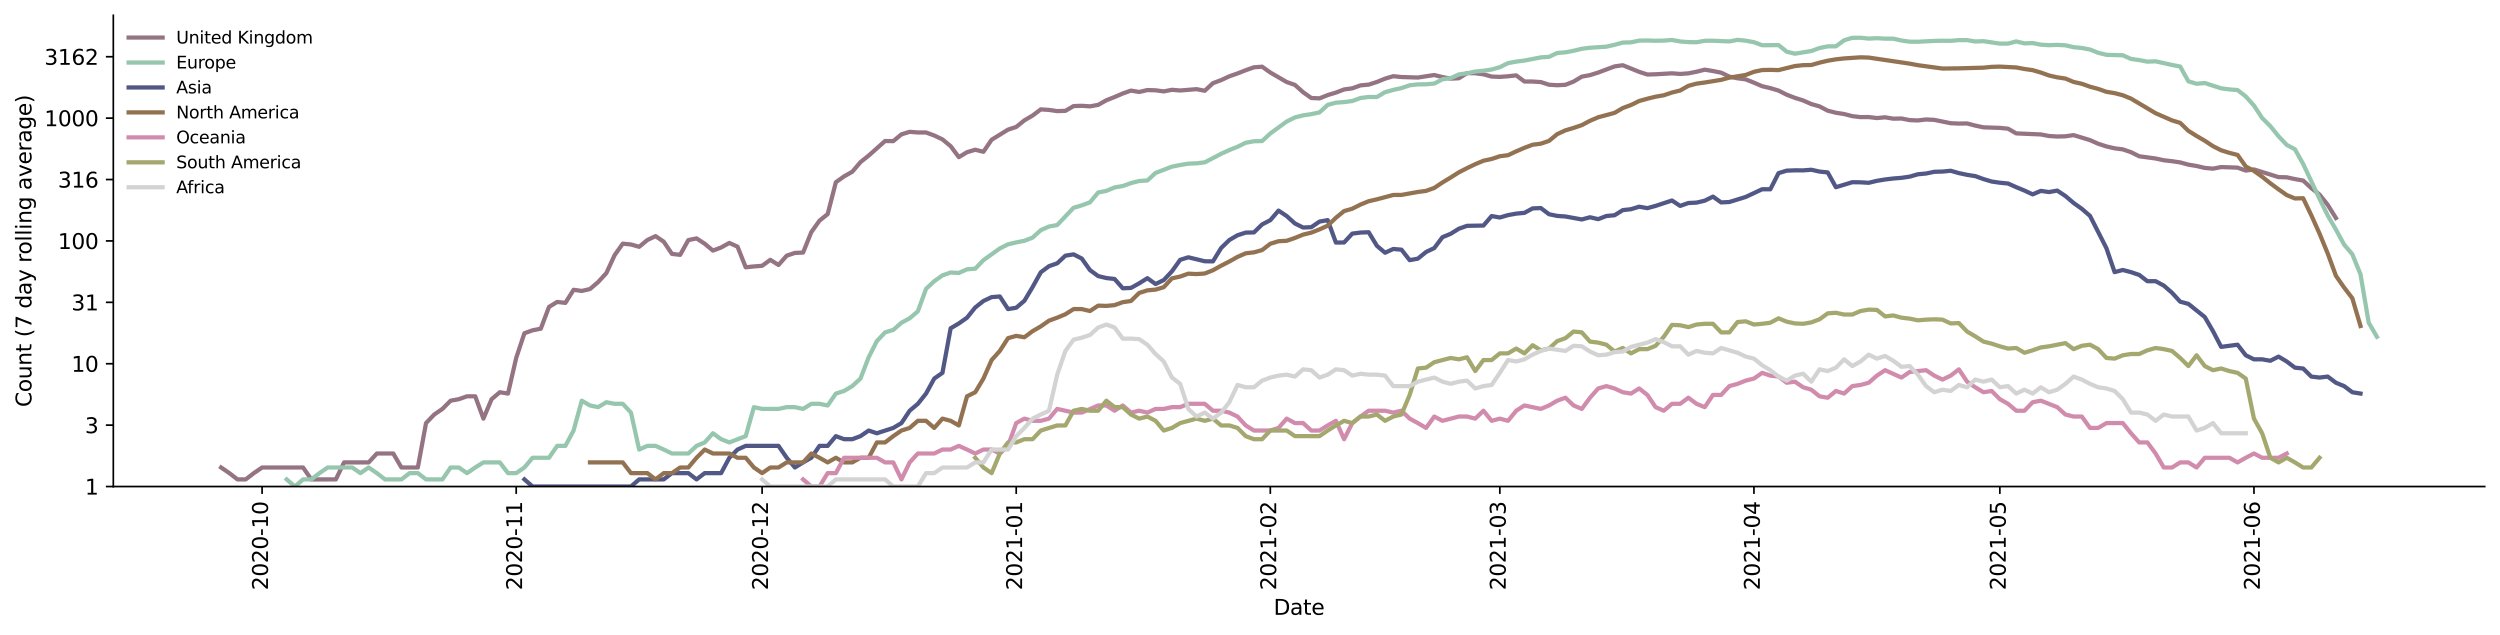 <?xml version="1.0" encoding="utf-8" standalone="no"?>
<!DOCTYPE svg PUBLIC "-//W3C//DTD SVG 1.1//EN"
  "http://www.w3.org/Graphics/SVG/1.1/DTD/svg11.dtd">
<svg height="298.621pt" version="1.1" viewBox="0 0 1176.528 298.621" width="1176.528pt" xmlns="http://www.w3.org/2000/svg" xmlns:xlink="http://www.w3.org/1999/xlink">
 <defs>
  <style type="text/css">*{stroke-linecap:butt;stroke-linejoin:round;}</style>
 </defs>
 <g id="figure_1">
  <g id="patch_1">
   <path d="M 0 298.621 
L 1176.528 298.621 
L 1176.528 0 
L 0 0 
z
" style="fill:#ffffff;"/>
  </g>
  <g id="axes_1">
   <g id="patch_2">
    <path d="M 53.328 228.96 
L 1169.328 228.96 
L 1169.328 7.2 
L 53.328 7.2 
z
" style="fill:#ffffff;"/>
   </g>
   <g id="matplotlib.axis_1">
    <g id="xtick_1">
     <g id="line2d_1">
      <defs>
       <path d="M 0 0 
L 0 3.5 
" id="ma832393e1d" style="stroke:#000000;stroke-width:0.8;"/>
      </defs>
      <g>
       <use style="stroke:#000000;stroke-width:0.8;" x="123.343" xlink:href="#ma832393e1d" y="228.96"/>
      </g>
     </g>
     <g id="text_1">
      <!-- 2020-10 -->
      <g transform="translate(126.103 277.743)rotate(-90)scale(0.1 -0.1)">
       <defs>
        <path d="M 1228 531 
L 3431 531 
L 3431 0 
L 469 0 
L 469 531 
Q 828 903 1448 1529 
Q 2069 2156 2228 2338 
Q 2531 2678 2651 2914 
Q 2772 3150 2772 3378 
Q 2772 3750 2511 3984 
Q 2250 4219 1831 4219 
Q 1534 4219 1204 4116 
Q 875 4013 500 3803 
L 500 4441 
Q 881 4594 1212 4672 
Q 1544 4750 1819 4750 
Q 2544 4750 2975 4387 
Q 3406 4025 3406 3419 
Q 3406 3131 3298 2873 
Q 3191 2616 2906 2266 
Q 2828 2175 2409 1742 
Q 1991 1309 1228 531 
z
" id="DejaVuSans-32" transform="scale(0.016)"/>
        <path d="M 2034 4250 
Q 1547 4250 1301 3770 
Q 1056 3291 1056 2328 
Q 1056 1369 1301 889 
Q 1547 409 2034 409 
Q 2525 409 2770 889 
Q 3016 1369 3016 2328 
Q 3016 3291 2770 3770 
Q 2525 4250 2034 4250 
z
M 2034 4750 
Q 2819 4750 3233 4129 
Q 3647 3509 3647 2328 
Q 3647 1150 3233 529 
Q 2819 -91 2034 -91 
Q 1250 -91 836 529 
Q 422 1150 422 2328 
Q 422 3509 836 4129 
Q 1250 4750 2034 4750 
z
" id="DejaVuSans-30" transform="scale(0.016)"/>
        <path d="M 313 2009 
L 1997 2009 
L 1997 1497 
L 313 1497 
L 313 2009 
z
" id="DejaVuSans-2d" transform="scale(0.016)"/>
        <path d="M 794 531 
L 1825 531 
L 1825 4091 
L 703 3866 
L 703 4441 
L 1819 4666 
L 2450 4666 
L 2450 531 
L 3481 531 
L 3481 0 
L 794 0 
L 794 531 
z
" id="DejaVuSans-31" transform="scale(0.016)"/>
       </defs>
       <use xlink:href="#DejaVuSans-32"/>
       <use x="63.623" xlink:href="#DejaVuSans-30"/>
       <use x="127.246" xlink:href="#DejaVuSans-32"/>
       <use x="190.869" xlink:href="#DejaVuSans-30"/>
       <use x="254.492" xlink:href="#DejaVuSans-2d"/>
       <use x="290.576" xlink:href="#DejaVuSans-31"/>
       <use x="354.199" xlink:href="#DejaVuSans-30"/>
      </g>
     </g>
    </g>
    <g id="xtick_2">
     <g id="line2d_2">
      <g>
       <use style="stroke:#000000;stroke-width:0.8;" x="242.929" xlink:href="#ma832393e1d" y="228.96"/>
      </g>
     </g>
     <g id="text_2">
      <!-- 2020-11 -->
      <g transform="translate(245.688 277.743)rotate(-90)scale(0.1 -0.1)">
       <use xlink:href="#DejaVuSans-32"/>
       <use x="63.623" xlink:href="#DejaVuSans-30"/>
       <use x="127.246" xlink:href="#DejaVuSans-32"/>
       <use x="190.869" xlink:href="#DejaVuSans-30"/>
       <use x="254.492" xlink:href="#DejaVuSans-2d"/>
       <use x="290.576" xlink:href="#DejaVuSans-31"/>
       <use x="354.199" xlink:href="#DejaVuSans-31"/>
      </g>
     </g>
    </g>
    <g id="xtick_3">
     <g id="line2d_3">
      <g>
       <use style="stroke:#000000;stroke-width:0.8;" x="358.656" xlink:href="#ma832393e1d" y="228.96"/>
      </g>
     </g>
     <g id="text_3">
      <!-- 2020-12 -->
      <g transform="translate(361.416 277.743)rotate(-90)scale(0.1 -0.1)">
       <use xlink:href="#DejaVuSans-32"/>
       <use x="63.623" xlink:href="#DejaVuSans-30"/>
       <use x="127.246" xlink:href="#DejaVuSans-32"/>
       <use x="190.869" xlink:href="#DejaVuSans-30"/>
       <use x="254.492" xlink:href="#DejaVuSans-2d"/>
       <use x="290.576" xlink:href="#DejaVuSans-31"/>
       <use x="354.199" xlink:href="#DejaVuSans-32"/>
      </g>
     </g>
    </g>
    <g id="xtick_4">
     <g id="line2d_4">
      <g>
       <use style="stroke:#000000;stroke-width:0.8;" x="478.241" xlink:href="#ma832393e1d" y="228.96"/>
      </g>
     </g>
     <g id="text_4">
      <!-- 2021-01 -->
      <g transform="translate(481.001 277.743)rotate(-90)scale(0.1 -0.1)">
       <use xlink:href="#DejaVuSans-32"/>
       <use x="63.623" xlink:href="#DejaVuSans-30"/>
       <use x="127.246" xlink:href="#DejaVuSans-32"/>
       <use x="190.869" xlink:href="#DejaVuSans-31"/>
       <use x="254.492" xlink:href="#DejaVuSans-2d"/>
       <use x="290.576" xlink:href="#DejaVuSans-30"/>
       <use x="354.199" xlink:href="#DejaVuSans-31"/>
      </g>
     </g>
    </g>
    <g id="xtick_5">
     <g id="line2d_5">
      <g>
       <use style="stroke:#000000;stroke-width:0.8;" x="597.827" xlink:href="#ma832393e1d" y="228.96"/>
      </g>
     </g>
     <g id="text_5">
      <!-- 2021-02 -->
      <g transform="translate(600.586 277.743)rotate(-90)scale(0.1 -0.1)">
       <use xlink:href="#DejaVuSans-32"/>
       <use x="63.623" xlink:href="#DejaVuSans-30"/>
       <use x="127.246" xlink:href="#DejaVuSans-32"/>
       <use x="190.869" xlink:href="#DejaVuSans-31"/>
       <use x="254.492" xlink:href="#DejaVuSans-2d"/>
       <use x="290.576" xlink:href="#DejaVuSans-30"/>
       <use x="354.199" xlink:href="#DejaVuSans-32"/>
      </g>
     </g>
    </g>
    <g id="xtick_6">
     <g id="line2d_6">
      <g>
       <use style="stroke:#000000;stroke-width:0.8;" x="705.839" xlink:href="#ma832393e1d" y="228.96"/>
      </g>
     </g>
     <g id="text_6">
      <!-- 2021-03 -->
      <g transform="translate(708.598 277.743)rotate(-90)scale(0.1 -0.1)">
       <defs>
        <path d="M 2597 2516 
Q 3050 2419 3304 2112 
Q 3559 1806 3559 1356 
Q 3559 666 3084 287 
Q 2609 -91 1734 -91 
Q 1441 -91 1130 -33 
Q 819 25 488 141 
L 488 750 
Q 750 597 1062 519 
Q 1375 441 1716 441 
Q 2309 441 2620 675 
Q 2931 909 2931 1356 
Q 2931 1769 2642 2001 
Q 2353 2234 1838 2234 
L 1294 2234 
L 1294 2753 
L 1863 2753 
Q 2328 2753 2575 2939 
Q 2822 3125 2822 3475 
Q 2822 3834 2567 4026 
Q 2313 4219 1838 4219 
Q 1578 4219 1281 4162 
Q 984 4106 628 3988 
L 628 4550 
Q 988 4650 1302 4700 
Q 1616 4750 1894 4750 
Q 2613 4750 3031 4423 
Q 3450 4097 3450 3541 
Q 3450 3153 3228 2886 
Q 3006 2619 2597 2516 
z
" id="DejaVuSans-33" transform="scale(0.016)"/>
       </defs>
       <use xlink:href="#DejaVuSans-32"/>
       <use x="63.623" xlink:href="#DejaVuSans-30"/>
       <use x="127.246" xlink:href="#DejaVuSans-32"/>
       <use x="190.869" xlink:href="#DejaVuSans-31"/>
       <use x="254.492" xlink:href="#DejaVuSans-2d"/>
       <use x="290.576" xlink:href="#DejaVuSans-30"/>
       <use x="354.199" xlink:href="#DejaVuSans-33"/>
      </g>
     </g>
    </g>
    <g id="xtick_7">
     <g id="line2d_7">
      <g>
       <use style="stroke:#000000;stroke-width:0.8;" x="825.424" xlink:href="#ma832393e1d" y="228.96"/>
      </g>
     </g>
     <g id="text_7">
      <!-- 2021-04 -->
      <g transform="translate(828.184 277.743)rotate(-90)scale(0.1 -0.1)">
       <defs>
        <path d="M 2419 4116 
L 825 1625 
L 2419 1625 
L 2419 4116 
z
M 2253 4666 
L 3047 4666 
L 3047 1625 
L 3713 1625 
L 3713 1100 
L 3047 1100 
L 3047 0 
L 2419 0 
L 2419 1100 
L 313 1100 
L 313 1709 
L 2253 4666 
z
" id="DejaVuSans-34" transform="scale(0.016)"/>
       </defs>
       <use xlink:href="#DejaVuSans-32"/>
       <use x="63.623" xlink:href="#DejaVuSans-30"/>
       <use x="127.246" xlink:href="#DejaVuSans-32"/>
       <use x="190.869" xlink:href="#DejaVuSans-31"/>
       <use x="254.492" xlink:href="#DejaVuSans-2d"/>
       <use x="290.576" xlink:href="#DejaVuSans-30"/>
       <use x="354.199" xlink:href="#DejaVuSans-34"/>
      </g>
     </g>
    </g>
    <g id="xtick_8">
     <g id="line2d_8">
      <g>
       <use style="stroke:#000000;stroke-width:0.8;" x="941.152" xlink:href="#ma832393e1d" y="228.96"/>
      </g>
     </g>
     <g id="text_8">
      <!-- 2021-05 -->
      <g transform="translate(943.911 277.743)rotate(-90)scale(0.1 -0.1)">
       <defs>
        <path d="M 691 4666 
L 3169 4666 
L 3169 4134 
L 1269 4134 
L 1269 2991 
Q 1406 3038 1543 3061 
Q 1681 3084 1819 3084 
Q 2600 3084 3056 2656 
Q 3513 2228 3513 1497 
Q 3513 744 3044 326 
Q 2575 -91 1722 -91 
Q 1428 -91 1123 -41 
Q 819 9 494 109 
L 494 744 
Q 775 591 1075 516 
Q 1375 441 1709 441 
Q 2250 441 2565 725 
Q 2881 1009 2881 1497 
Q 2881 1984 2565 2268 
Q 2250 2553 1709 2553 
Q 1456 2553 1204 2497 
Q 953 2441 691 2322 
L 691 4666 
z
" id="DejaVuSans-35" transform="scale(0.016)"/>
       </defs>
       <use xlink:href="#DejaVuSans-32"/>
       <use x="63.623" xlink:href="#DejaVuSans-30"/>
       <use x="127.246" xlink:href="#DejaVuSans-32"/>
       <use x="190.869" xlink:href="#DejaVuSans-31"/>
       <use x="254.492" xlink:href="#DejaVuSans-2d"/>
       <use x="290.576" xlink:href="#DejaVuSans-30"/>
       <use x="354.199" xlink:href="#DejaVuSans-35"/>
      </g>
     </g>
    </g>
    <g id="xtick_9">
     <g id="line2d_9">
      <g>
       <use style="stroke:#000000;stroke-width:0.8;" x="1060.737" xlink:href="#ma832393e1d" y="228.96"/>
      </g>
     </g>
     <g id="text_9">
      <!-- 2021-06 -->
      <g transform="translate(1063.496 277.743)rotate(-90)scale(0.1 -0.1)">
       <defs>
        <path d="M 2113 2584 
Q 1688 2584 1439 2293 
Q 1191 2003 1191 1497 
Q 1191 994 1439 701 
Q 1688 409 2113 409 
Q 2538 409 2786 701 
Q 3034 994 3034 1497 
Q 3034 2003 2786 2293 
Q 2538 2584 2113 2584 
z
M 3366 4563 
L 3366 3988 
Q 3128 4100 2886 4159 
Q 2644 4219 2406 4219 
Q 1781 4219 1451 3797 
Q 1122 3375 1075 2522 
Q 1259 2794 1537 2939 
Q 1816 3084 2150 3084 
Q 2853 3084 3261 2657 
Q 3669 2231 3669 1497 
Q 3669 778 3244 343 
Q 2819 -91 2113 -91 
Q 1303 -91 875 529 
Q 447 1150 447 2328 
Q 447 3434 972 4092 
Q 1497 4750 2381 4750 
Q 2619 4750 2861 4703 
Q 3103 4656 3366 4563 
z
" id="DejaVuSans-36" transform="scale(0.016)"/>
       </defs>
       <use xlink:href="#DejaVuSans-32"/>
       <use x="63.623" xlink:href="#DejaVuSans-30"/>
       <use x="127.246" xlink:href="#DejaVuSans-32"/>
       <use x="190.869" xlink:href="#DejaVuSans-31"/>
       <use x="254.492" xlink:href="#DejaVuSans-2d"/>
       <use x="290.576" xlink:href="#DejaVuSans-30"/>
       <use x="354.199" xlink:href="#DejaVuSans-36"/>
      </g>
     </g>
    </g>
    <g id="text_10">
     <!-- Date -->
     <g transform="translate(599.377 289.341)scale(0.1 -0.1)">
      <defs>
       <path d="M 1259 4147 
L 1259 519 
L 2022 519 
Q 2988 519 3436 956 
Q 3884 1394 3884 2338 
Q 3884 3275 3436 3711 
Q 2988 4147 2022 4147 
L 1259 4147 
z
M 628 4666 
L 1925 4666 
Q 3281 4666 3915 4102 
Q 4550 3538 4550 2338 
Q 4550 1131 3912 565 
Q 3275 0 1925 0 
L 628 0 
L 628 4666 
z
" id="DejaVuSans-44" transform="scale(0.016)"/>
       <path d="M 2194 1759 
Q 1497 1759 1228 1600 
Q 959 1441 959 1056 
Q 959 750 1161 570 
Q 1363 391 1709 391 
Q 2188 391 2477 730 
Q 2766 1069 2766 1631 
L 2766 1759 
L 2194 1759 
z
M 3341 1997 
L 3341 0 
L 2766 0 
L 2766 531 
Q 2569 213 2275 61 
Q 1981 -91 1556 -91 
Q 1019 -91 701 211 
Q 384 513 384 1019 
Q 384 1609 779 1909 
Q 1175 2209 1959 2209 
L 2766 2209 
L 2766 2266 
Q 2766 2663 2505 2880 
Q 2244 3097 1772 3097 
Q 1472 3097 1187 3025 
Q 903 2953 641 2809 
L 641 3341 
Q 956 3463 1253 3523 
Q 1550 3584 1831 3584 
Q 2591 3584 2966 3190 
Q 3341 2797 3341 1997 
z
" id="DejaVuSans-61" transform="scale(0.016)"/>
       <path d="M 1172 4494 
L 1172 3500 
L 2356 3500 
L 2356 3053 
L 1172 3053 
L 1172 1153 
Q 1172 725 1289 603 
Q 1406 481 1766 481 
L 2356 481 
L 2356 0 
L 1766 0 
Q 1100 0 847 248 
Q 594 497 594 1153 
L 594 3053 
L 172 3053 
L 172 3500 
L 594 3500 
L 594 4494 
L 1172 4494 
z
" id="DejaVuSans-74" transform="scale(0.016)"/>
       <path d="M 3597 1894 
L 3597 1613 
L 953 1613 
Q 991 1019 1311 708 
Q 1631 397 2203 397 
Q 2534 397 2845 478 
Q 3156 559 3463 722 
L 3463 178 
Q 3153 47 2828 -22 
Q 2503 -91 2169 -91 
Q 1331 -91 842 396 
Q 353 884 353 1716 
Q 353 2575 817 3079 
Q 1281 3584 2069 3584 
Q 2775 3584 3186 3129 
Q 3597 2675 3597 1894 
z
M 3022 2063 
Q 3016 2534 2758 2815 
Q 2500 3097 2075 3097 
Q 1594 3097 1305 2825 
Q 1016 2553 972 2059 
L 3022 2063 
z
" id="DejaVuSans-65" transform="scale(0.016)"/>
      </defs>
      <use xlink:href="#DejaVuSans-44"/>
      <use x="77.002" xlink:href="#DejaVuSans-61"/>
      <use x="138.281" xlink:href="#DejaVuSans-74"/>
      <use x="177.49" xlink:href="#DejaVuSans-65"/>
     </g>
    </g>
   </g>
   <g id="matplotlib.axis_2">
    <g id="ytick_1">
     <g id="line2d_10">
      <defs>
       <path d="M 0 0 
L -3.5 0 
" id="m0a3dab7ab8" style="stroke:#000000;stroke-width:0.8;"/>
      </defs>
      <g>
       <use style="stroke:#000000;stroke-width:0.8;" x="53.328" xlink:href="#m0a3dab7ab8" y="228.96"/>
      </g>
     </g>
     <g id="text_11">
      <!-- 1 -->
      <g transform="translate(39.966 232.759)scale(0.1 -0.1)">
       <use xlink:href="#DejaVuSans-31"/>
      </g>
     </g>
    </g>
    <g id="ytick_2">
     <g id="line2d_11">
      <g>
       <use style="stroke:#000000;stroke-width:0.8;" x="53.328" xlink:href="#m0a3dab7ab8" y="200.066"/>
      </g>
     </g>
     <g id="text_12">
      <!-- 3 -->
      <g transform="translate(39.966 203.865)scale(0.1 -0.1)">
       <use xlink:href="#DejaVuSans-33"/>
      </g>
     </g>
    </g>
    <g id="ytick_3">
     <g id="line2d_12">
      <g>
       <use style="stroke:#000000;stroke-width:0.8;" x="53.328" xlink:href="#m0a3dab7ab8" y="171.171"/>
      </g>
     </g>
     <g id="text_13">
      <!-- 10 -->
      <g transform="translate(33.603 174.971)scale(0.1 -0.1)">
       <use xlink:href="#DejaVuSans-31"/>
       <use x="63.623" xlink:href="#DejaVuSans-30"/>
      </g>
     </g>
    </g>
    <g id="ytick_4">
     <g id="line2d_13">
      <g>
       <use style="stroke:#000000;stroke-width:0.8;" x="53.328" xlink:href="#m0a3dab7ab8" y="142.277"/>
      </g>
     </g>
     <g id="text_14">
      <!-- 31 -->
      <g transform="translate(33.603 146.076)scale(0.1 -0.1)">
       <use xlink:href="#DejaVuSans-33"/>
       <use x="63.623" xlink:href="#DejaVuSans-31"/>
      </g>
     </g>
    </g>
    <g id="ytick_5">
     <g id="line2d_14">
      <g>
       <use style="stroke:#000000;stroke-width:0.8;" x="53.328" xlink:href="#m0a3dab7ab8" y="113.383"/>
      </g>
     </g>
     <g id="text_15">
      <!-- 100 -->
      <g transform="translate(27.241 117.182)scale(0.1 -0.1)">
       <use xlink:href="#DejaVuSans-31"/>
       <use x="63.623" xlink:href="#DejaVuSans-30"/>
       <use x="127.246" xlink:href="#DejaVuSans-30"/>
      </g>
     </g>
    </g>
    <g id="ytick_6">
     <g id="line2d_15">
      <g>
       <use style="stroke:#000000;stroke-width:0.8;" x="53.328" xlink:href="#m0a3dab7ab8" y="84.488"/>
      </g>
     </g>
     <g id="text_16">
      <!-- 316 -->
      <g transform="translate(27.241 88.288)scale(0.1 -0.1)">
       <use xlink:href="#DejaVuSans-33"/>
       <use x="63.623" xlink:href="#DejaVuSans-31"/>
       <use x="127.246" xlink:href="#DejaVuSans-36"/>
      </g>
     </g>
    </g>
    <g id="ytick_7">
     <g id="line2d_16">
      <g>
       <use style="stroke:#000000;stroke-width:0.8;" x="53.328" xlink:href="#m0a3dab7ab8" y="55.594"/>
      </g>
     </g>
     <g id="text_17">
      <!-- 1000 -->
      <g transform="translate(20.878 59.393)scale(0.1 -0.1)">
       <use xlink:href="#DejaVuSans-31"/>
       <use x="63.623" xlink:href="#DejaVuSans-30"/>
       <use x="127.246" xlink:href="#DejaVuSans-30"/>
       <use x="190.869" xlink:href="#DejaVuSans-30"/>
      </g>
     </g>
    </g>
    <g id="ytick_8">
     <g id="line2d_17">
      <g>
       <use style="stroke:#000000;stroke-width:0.8;" x="53.328" xlink:href="#m0a3dab7ab8" y="26.7"/>
      </g>
     </g>
     <g id="text_18">
      <!-- 3162 -->
      <g transform="translate(20.878 30.499)scale(0.1 -0.1)">
       <use xlink:href="#DejaVuSans-33"/>
       <use x="63.623" xlink:href="#DejaVuSans-31"/>
       <use x="127.246" xlink:href="#DejaVuSans-36"/>
       <use x="190.869" xlink:href="#DejaVuSans-32"/>
      </g>
     </g>
    </g>
    <g id="text_19">
     <!-- Count (7 day rolling average) -->
     <g transform="translate(14.798 191.548)rotate(-90)scale(0.1 -0.1)">
      <defs>
       <path d="M 4122 4306 
L 4122 3641 
Q 3803 3938 3442 4084 
Q 3081 4231 2675 4231 
Q 1875 4231 1450 3742 
Q 1025 3253 1025 2328 
Q 1025 1406 1450 917 
Q 1875 428 2675 428 
Q 3081 428 3442 575 
Q 3803 722 4122 1019 
L 4122 359 
Q 3791 134 3420 21 
Q 3050 -91 2638 -91 
Q 1578 -91 968 557 
Q 359 1206 359 2328 
Q 359 3453 968 4101 
Q 1578 4750 2638 4750 
Q 3056 4750 3426 4639 
Q 3797 4528 4122 4306 
z
" id="DejaVuSans-43" transform="scale(0.016)"/>
       <path d="M 1959 3097 
Q 1497 3097 1228 2736 
Q 959 2375 959 1747 
Q 959 1119 1226 758 
Q 1494 397 1959 397 
Q 2419 397 2687 759 
Q 2956 1122 2956 1747 
Q 2956 2369 2687 2733 
Q 2419 3097 1959 3097 
z
M 1959 3584 
Q 2709 3584 3137 3096 
Q 3566 2609 3566 1747 
Q 3566 888 3137 398 
Q 2709 -91 1959 -91 
Q 1206 -91 779 398 
Q 353 888 353 1747 
Q 353 2609 779 3096 
Q 1206 3584 1959 3584 
z
" id="DejaVuSans-6f" transform="scale(0.016)"/>
       <path d="M 544 1381 
L 544 3500 
L 1119 3500 
L 1119 1403 
Q 1119 906 1312 657 
Q 1506 409 1894 409 
Q 2359 409 2629 706 
Q 2900 1003 2900 1516 
L 2900 3500 
L 3475 3500 
L 3475 0 
L 2900 0 
L 2900 538 
Q 2691 219 2414 64 
Q 2138 -91 1772 -91 
Q 1169 -91 856 284 
Q 544 659 544 1381 
z
M 1991 3584 
L 1991 3584 
z
" id="DejaVuSans-75" transform="scale(0.016)"/>
       <path d="M 3513 2113 
L 3513 0 
L 2938 0 
L 2938 2094 
Q 2938 2591 2744 2837 
Q 2550 3084 2163 3084 
Q 1697 3084 1428 2787 
Q 1159 2491 1159 1978 
L 1159 0 
L 581 0 
L 581 3500 
L 1159 3500 
L 1159 2956 
Q 1366 3272 1645 3428 
Q 1925 3584 2291 3584 
Q 2894 3584 3203 3211 
Q 3513 2838 3513 2113 
z
" id="DejaVuSans-6e" transform="scale(0.016)"/>
       <path id="DejaVuSans-20" transform="scale(0.016)"/>
       <path d="M 1984 4856 
Q 1566 4138 1362 3434 
Q 1159 2731 1159 2009 
Q 1159 1288 1364 580 
Q 1569 -128 1984 -844 
L 1484 -844 
Q 1016 -109 783 600 
Q 550 1309 550 2009 
Q 550 2706 781 3412 
Q 1013 4119 1484 4856 
L 1984 4856 
z
" id="DejaVuSans-28" transform="scale(0.016)"/>
       <path d="M 525 4666 
L 3525 4666 
L 3525 4397 
L 1831 0 
L 1172 0 
L 2766 4134 
L 525 4134 
L 525 4666 
z
" id="DejaVuSans-37" transform="scale(0.016)"/>
       <path d="M 2906 2969 
L 2906 4863 
L 3481 4863 
L 3481 0 
L 2906 0 
L 2906 525 
Q 2725 213 2448 61 
Q 2172 -91 1784 -91 
Q 1150 -91 751 415 
Q 353 922 353 1747 
Q 353 2572 751 3078 
Q 1150 3584 1784 3584 
Q 2172 3584 2448 3432 
Q 2725 3281 2906 2969 
z
M 947 1747 
Q 947 1113 1208 752 
Q 1469 391 1925 391 
Q 2381 391 2643 752 
Q 2906 1113 2906 1747 
Q 2906 2381 2643 2742 
Q 2381 3103 1925 3103 
Q 1469 3103 1208 2742 
Q 947 2381 947 1747 
z
" id="DejaVuSans-64" transform="scale(0.016)"/>
       <path d="M 2059 -325 
Q 1816 -950 1584 -1140 
Q 1353 -1331 966 -1331 
L 506 -1331 
L 506 -850 
L 844 -850 
Q 1081 -850 1212 -737 
Q 1344 -625 1503 -206 
L 1606 56 
L 191 3500 
L 800 3500 
L 1894 763 
L 2988 3500 
L 3597 3500 
L 2059 -325 
z
" id="DejaVuSans-79" transform="scale(0.016)"/>
       <path d="M 2631 2963 
Q 2534 3019 2420 3045 
Q 2306 3072 2169 3072 
Q 1681 3072 1420 2755 
Q 1159 2438 1159 1844 
L 1159 0 
L 581 0 
L 581 3500 
L 1159 3500 
L 1159 2956 
Q 1341 3275 1631 3429 
Q 1922 3584 2338 3584 
Q 2397 3584 2469 3576 
Q 2541 3569 2628 3553 
L 2631 2963 
z
" id="DejaVuSans-72" transform="scale(0.016)"/>
       <path d="M 603 4863 
L 1178 4863 
L 1178 0 
L 603 0 
L 603 4863 
z
" id="DejaVuSans-6c" transform="scale(0.016)"/>
       <path d="M 603 3500 
L 1178 3500 
L 1178 0 
L 603 0 
L 603 3500 
z
M 603 4863 
L 1178 4863 
L 1178 4134 
L 603 4134 
L 603 4863 
z
" id="DejaVuSans-69" transform="scale(0.016)"/>
       <path d="M 2906 1791 
Q 2906 2416 2648 2759 
Q 2391 3103 1925 3103 
Q 1463 3103 1205 2759 
Q 947 2416 947 1791 
Q 947 1169 1205 825 
Q 1463 481 1925 481 
Q 2391 481 2648 825 
Q 2906 1169 2906 1791 
z
M 3481 434 
Q 3481 -459 3084 -895 
Q 2688 -1331 1869 -1331 
Q 1566 -1331 1297 -1286 
Q 1028 -1241 775 -1147 
L 775 -588 
Q 1028 -725 1275 -790 
Q 1522 -856 1778 -856 
Q 2344 -856 2625 -561 
Q 2906 -266 2906 331 
L 2906 616 
Q 2728 306 2450 153 
Q 2172 0 1784 0 
Q 1141 0 747 490 
Q 353 981 353 1791 
Q 353 2603 747 3093 
Q 1141 3584 1784 3584 
Q 2172 3584 2450 3431 
Q 2728 3278 2906 2969 
L 2906 3500 
L 3481 3500 
L 3481 434 
z
" id="DejaVuSans-67" transform="scale(0.016)"/>
       <path d="M 191 3500 
L 800 3500 
L 1894 563 
L 2988 3500 
L 3597 3500 
L 2284 0 
L 1503 0 
L 191 3500 
z
" id="DejaVuSans-76" transform="scale(0.016)"/>
       <path d="M 513 4856 
L 1013 4856 
Q 1481 4119 1714 3412 
Q 1947 2706 1947 2009 
Q 1947 1309 1714 600 
Q 1481 -109 1013 -844 
L 513 -844 
Q 928 -128 1133 580 
Q 1338 1288 1338 2009 
Q 1338 2731 1133 3434 
Q 928 4138 513 4856 
z
" id="DejaVuSans-29" transform="scale(0.016)"/>
      </defs>
      <use xlink:href="#DejaVuSans-43"/>
      <use x="69.824" xlink:href="#DejaVuSans-6f"/>
      <use x="131.006" xlink:href="#DejaVuSans-75"/>
      <use x="194.385" xlink:href="#DejaVuSans-6e"/>
      <use x="257.764" xlink:href="#DejaVuSans-74"/>
      <use x="296.973" xlink:href="#DejaVuSans-20"/>
      <use x="328.76" xlink:href="#DejaVuSans-28"/>
      <use x="367.773" xlink:href="#DejaVuSans-37"/>
      <use x="431.396" xlink:href="#DejaVuSans-20"/>
      <use x="463.184" xlink:href="#DejaVuSans-64"/>
      <use x="526.66" xlink:href="#DejaVuSans-61"/>
      <use x="587.939" xlink:href="#DejaVuSans-79"/>
      <use x="647.119" xlink:href="#DejaVuSans-20"/>
      <use x="678.906" xlink:href="#DejaVuSans-72"/>
      <use x="717.77" xlink:href="#DejaVuSans-6f"/>
      <use x="778.951" xlink:href="#DejaVuSans-6c"/>
      <use x="806.734" xlink:href="#DejaVuSans-6c"/>
      <use x="834.518" xlink:href="#DejaVuSans-69"/>
      <use x="862.301" xlink:href="#DejaVuSans-6e"/>
      <use x="925.68" xlink:href="#DejaVuSans-67"/>
      <use x="989.156" xlink:href="#DejaVuSans-20"/>
      <use x="1020.943" xlink:href="#DejaVuSans-61"/>
      <use x="1082.223" xlink:href="#DejaVuSans-76"/>
      <use x="1141.402" xlink:href="#DejaVuSans-65"/>
      <use x="1202.926" xlink:href="#DejaVuSans-72"/>
      <use x="1244.039" xlink:href="#DejaVuSans-61"/>
      <use x="1305.318" xlink:href="#DejaVuSans-67"/>
      <use x="1368.795" xlink:href="#DejaVuSans-65"/>
      <use x="1430.318" xlink:href="#DejaVuSans-29"/>
     </g>
    </g>
   </g>
   <g id="line2d_18">
    <path clip-path="url(#pa2272c530e)" d="M 104.055 220.008 
L 107.913 222.653 
L 111.771 225.609 
L 115.628 225.609 
L 119.486 222.653 
L 123.343 220.008 
L 142.631 220.008 
L 146.489 225.609 
L 158.062 225.609 
L 161.919 217.616 
L 173.492 217.616 
L 177.35 213.424 
L 185.065 213.424 
L 188.922 220.008 
L 196.637 220.008 
L 200.495 199.105 
L 204.353 195.081 
L 208.21 192.436 
L 212.068 188.567 
L 215.925 187.86 
L 219.783 186.504 
L 223.641 186.504 
L 227.498 197.012 
L 231.356 187.86 
L 235.213 184.596 
L 239.071 185.216 
L 242.929 168.456 
L 246.786 156.821 
L 250.644 155.443 
L 254.501 154.688 
L 258.359 144.45 
L 262.216 142.092 
L 266.074 142.546 
L 269.932 136.379 
L 273.789 136.923 
L 277.647 136.023 
L 281.504 132.716 
L 285.362 128.518 
L 289.22 120.129 
L 293.077 114.67 
L 296.935 115.05 
L 300.792 116.147 
L 304.65 112.956 
L 308.508 111.121 
L 312.365 113.744 
L 316.223 119.481 
L 320.08 119.942 
L 323.938 112.991 
L 327.795 112.192 
L 331.653 114.708 
L 335.511 117.93 
L 339.368 116.469 
L 343.226 114.333 
L 347.083 116.067 
L 350.941 125.788 
L 354.799 125.38 
L 358.656 125.093 
L 362.514 122.283 
L 366.371 124.696 
L 370.229 120.318 
L 374.087 119.028 
L 377.944 118.849 
L 381.802 109.259 
L 385.659 103.836 
L 389.517 100.75 
L 393.374 85.739 
L 397.232 83.009 
L 401.09 80.83 
L 404.947 76.313 
L 408.805 73.235 
L 416.52 66.362 
L 420.378 66.422 
L 424.235 63.219 
L 428.093 62.042 
L 431.95 62.336 
L 435.808 62.35 
L 439.665 63.769 
L 443.523 65.592 
L 447.381 68.782 
L 451.238 73.948 
L 455.096 71.623 
L 458.953 70.462 
L 462.811 71.427 
L 466.669 65.758 
L 474.384 61.011 
L 478.241 59.741 
L 482.099 56.634 
L 485.957 54.373 
L 489.814 51.471 
L 493.672 51.727 
L 497.529 52.284 
L 501.387 52.171 
L 505.244 49.914 
L 509.102 49.791 
L 512.96 50.046 
L 516.817 49.351 
L 520.675 47.18 
L 524.532 45.661 
L 528.39 44.001 
L 532.248 42.638 
L 536.105 43.282 
L 539.963 42.387 
L 543.82 42.501 
L 547.678 43.009 
L 551.536 42.264 
L 555.393 42.585 
L 563.108 41.95 
L 566.966 42.713 
L 570.823 39.148 
L 574.681 37.694 
L 578.539 35.909 
L 582.396 34.558 
L 586.254 33.048 
L 590.111 31.676 
L 593.969 31.383 
L 597.827 34.129 
L 605.542 38.612 
L 609.399 39.952 
L 613.257 43.396 
L 617.115 46.121 
L 620.972 46.289 
L 624.83 44.748 
L 628.687 43.577 
L 632.545 42.1 
L 636.402 41.57 
L 640.26 40.178 
L 644.118 39.822 
L 647.975 38.583 
L 651.833 37.013 
L 655.69 35.86 
L 659.548 36.252 
L 667.263 36.49 
L 674.978 35.306 
L 678.836 36.272 
L 682.693 37.006 
L 686.551 36.831 
L 690.409 34.41 
L 694.266 34.464 
L 698.124 34.984 
L 701.981 36.027 
L 705.839 36.182 
L 709.697 35.897 
L 713.554 35.474 
L 717.412 38.354 
L 721.269 38.373 
L 725.127 38.625 
L 728.985 39.868 
L 732.842 40.112 
L 736.7 39.912 
L 740.557 38.387 
L 744.415 36.065 
L 748.272 35.346 
L 752.13 34.138 
L 759.845 31.253 
L 763.703 30.699 
L 771.418 33.814 
L 775.276 35.066 
L 779.133 34.955 
L 786.848 34.506 
L 790.706 34.803 
L 794.564 34.52 
L 798.421 33.753 
L 802.279 32.782 
L 806.136 33.429 
L 809.994 34.201 
L 813.851 36.053 
L 817.709 36.846 
L 821.567 37.359 
L 825.424 38.902 
L 829.282 40.567 
L 833.139 41.476 
L 836.997 42.617 
L 840.855 44.579 
L 844.712 46.057 
L 848.57 47.273 
L 852.427 48.979 
L 856.285 50.066 
L 860.143 52.083 
L 864 53.066 
L 867.858 53.663 
L 871.715 54.658 
L 875.573 55.115 
L 879.43 55.09 
L 883.288 55.558 
L 887.146 55.21 
L 891.003 55.85 
L 894.861 55.774 
L 898.718 56.525 
L 902.576 56.682 
L 906.434 56.226 
L 910.291 56.41 
L 918.006 57.993 
L 921.864 58.155 
L 925.721 58.103 
L 929.579 59.102 
L 933.437 59.923 
L 941.152 60.189 
L 945.009 60.566 
L 948.867 62.781 
L 960.44 63.272 
L 964.297 64.014 
L 968.155 64.245 
L 972.013 64.149 
L 975.87 63.586 
L 983.585 65.947 
L 987.443 67.655 
L 991.3 68.909 
L 995.158 69.803 
L 999.016 70.3 
L 1002.873 71.616 
L 1006.731 73.541 
L 1014.446 74.589 
L 1018.304 75.42 
L 1022.161 75.859 
L 1026.019 76.428 
L 1029.876 77.486 
L 1033.734 78.12 
L 1037.592 79.025 
L 1041.449 79.373 
L 1045.307 78.626 
L 1053.022 78.888 
L 1056.879 80.268 
L 1060.737 79.737 
L 1072.31 83.353 
L 1076.167 83.44 
L 1080.025 84.281 
L 1083.883 84.965 
L 1087.74 88.535 
L 1091.598 91.561 
L 1095.455 96.402 
L 1099.313 102.616 
L 1099.313 102.616 
" style="fill:none;stroke:#947383;stroke-linecap:square;stroke-width:2;"/>
   </g>
   <g id="line2d_19">
    <path clip-path="url(#pa2272c530e)" d="M 134.916 225.609 
L 138.774 228.96 
L 142.631 225.609 
L 146.489 225.609 
L 150.346 222.653 
L 154.204 220.008 
L 165.777 220.008 
L 169.634 222.653 
L 173.492 220.008 
L 177.35 222.653 
L 181.207 225.609 
L 188.922 225.609 
L 192.78 222.653 
L 196.637 222.653 
L 200.495 225.609 
L 208.21 225.609 
L 212.068 220.008 
L 215.925 220.008 
L 219.783 222.653 
L 223.641 220.008 
L 227.498 217.616 
L 235.213 217.616 
L 239.071 222.653 
L 242.929 222.653 
L 246.786 220.008 
L 250.644 215.433 
L 258.359 215.433 
L 262.216 209.832 
L 266.074 209.832 
L 269.932 202.612 
L 273.789 188.567 
L 277.647 190.817 
L 281.504 191.613 
L 285.362 189.295 
L 289.22 190.044 
L 293.077 190.044 
L 296.935 194.168 
L 300.792 211.564 
L 304.65 209.832 
L 308.508 209.832 
L 312.365 211.564 
L 316.223 213.424 
L 323.938 213.424 
L 327.795 209.832 
L 331.653 208.213 
L 335.511 203.9 
L 339.368 206.691 
L 343.226 208.213 
L 350.941 205.257 
L 354.799 191.613 
L 358.656 192.436 
L 366.371 192.436 
L 370.229 191.613 
L 374.087 191.613 
L 377.944 192.436 
L 381.802 190.044 
L 385.659 190.044 
L 389.517 190.817 
L 393.374 185.216 
L 397.232 183.992 
L 401.09 181.709 
L 404.947 178.154 
L 408.805 168.136 
L 412.662 160.522 
L 416.52 156.42 
L 420.378 155.252 
L 424.235 151.877 
L 428.093 149.804 
L 431.95 146.51 
L 435.808 135.935 
L 439.665 132.332 
L 443.523 129.589 
L 447.381 128.257 
L 451.238 128.452 
L 455.096 126.747 
L 458.953 126.443 
L 462.811 122.437 
L 470.526 116.919 
L 474.384 114.974 
L 478.241 114.073 
L 482.099 113.311 
L 485.957 111.819 
L 489.814 108.304 
L 493.672 106.606 
L 497.529 105.904 
L 505.244 97.769 
L 509.102 96.64 
L 512.96 95.21 
L 516.817 90.573 
L 520.675 89.833 
L 524.532 88.204 
L 528.39 87.555 
L 532.248 86.172 
L 536.105 85.173 
L 539.963 84.941 
L 543.82 81.385 
L 551.536 78.421 
L 555.393 77.658 
L 559.251 77.018 
L 563.108 76.859 
L 566.966 76.403 
L 574.681 72.381 
L 578.539 70.618 
L 582.396 69.074 
L 586.254 67.184 
L 590.111 66.477 
L 593.969 66.378 
L 597.827 62.809 
L 605.542 57.178 
L 609.399 55.263 
L 613.257 54.295 
L 617.115 53.706 
L 620.972 52.898 
L 624.83 49.354 
L 628.687 48.319 
L 632.545 48.052 
L 636.402 47.534 
L 640.26 46.128 
L 644.118 45.632 
L 647.975 45.661 
L 651.833 43.367 
L 655.69 42.311 
L 659.548 41.467 
L 663.406 40.128 
L 667.263 39.709 
L 671.121 39.661 
L 674.978 39.327 
L 678.836 37.316 
L 682.693 36.792 
L 686.551 35.028 
L 690.409 34.496 
L 694.266 33.675 
L 698.124 33.299 
L 701.981 32.727 
L 705.839 31.615 
L 709.697 29.706 
L 713.554 28.997 
L 717.412 28.5 
L 725.127 27.005 
L 728.985 26.758 
L 732.842 24.931 
L 736.7 24.628 
L 740.557 23.896 
L 744.415 22.952 
L 748.272 22.47 
L 755.988 21.965 
L 759.845 21.083 
L 763.703 20.026 
L 767.56 19.931 
L 771.418 19.11 
L 775.276 19.068 
L 779.133 19.187 
L 782.991 19.098 
L 786.848 18.805 
L 790.706 19.512 
L 794.564 19.816 
L 798.421 19.868 
L 802.279 19.196 
L 806.136 19.168 
L 813.851 19.502 
L 817.709 18.772 
L 821.567 19.136 
L 825.424 19.862 
L 829.282 21.292 
L 836.997 21.224 
L 840.855 24.323 
L 844.712 25.275 
L 852.427 24.005 
L 856.285 22.608 
L 860.143 21.819 
L 864 21.798 
L 867.858 18.963 
L 871.715 17.809 
L 875.573 17.76 
L 879.43 18.16 
L 883.288 17.976 
L 887.146 18.198 
L 891.003 18.204 
L 894.861 19.057 
L 898.718 19.613 
L 902.576 19.649 
L 910.291 19.251 
L 914.149 19.173 
L 918.006 19.218 
L 921.864 18.88 
L 925.721 18.88 
L 929.579 19.526 
L 933.437 19.377 
L 941.152 20.526 
L 945.009 20.52 
L 948.867 19.496 
L 952.725 20.416 
L 956.582 20.27 
L 960.44 21.022 
L 964.297 21.261 
L 968.155 21.125 
L 972.013 21.323 
L 975.87 22.205 
L 979.728 22.583 
L 983.585 23.312 
L 987.443 24.85 
L 991.3 25.796 
L 999.016 26.019 
L 1002.873 27.733 
L 1006.731 28.277 
L 1010.588 29.013 
L 1014.446 28.854 
L 1022.161 30.562 
L 1026.019 31.312 
L 1029.876 38.259 
L 1033.734 39.429 
L 1037.592 39.07 
L 1045.307 41.574 
L 1049.164 42.079 
L 1053.022 42.38 
L 1056.879 45.389 
L 1060.737 49.692 
L 1064.595 55.555 
L 1068.452 59.371 
L 1072.31 64.129 
L 1076.167 68.2 
L 1080.025 70.249 
L 1083.883 77.145 
L 1091.598 93.546 
L 1095.455 101.386 
L 1099.313 108.042 
L 1103.171 115.127 
L 1107.028 119.664 
L 1110.886 129.114 
L 1114.743 151.877 
L 1118.601 158.495 
L 1118.601 158.495 
" style="fill:none;stroke:#96c6ad;stroke-linecap:square;stroke-width:2;"/>
   </g>
   <g id="line2d_20">
    <path clip-path="url(#pa2272c530e)" d="M 246.786 225.609 
L 250.644 228.96 
L 296.935 228.96 
L 300.792 225.609 
L 312.365 225.609 
L 316.223 222.653 
L 323.938 222.653 
L 327.795 225.609 
L 331.653 222.653 
L 339.368 222.653 
L 343.226 215.433 
L 347.083 211.564 
L 350.941 209.832 
L 366.371 209.832 
L 370.229 215.433 
L 374.087 220.008 
L 377.944 217.616 
L 381.802 215.433 
L 385.659 209.832 
L 389.517 209.832 
L 393.374 205.257 
L 397.232 206.691 
L 401.09 206.691 
L 404.947 205.257 
L 408.805 202.612 
L 412.662 203.9 
L 420.378 201.388 
L 424.235 199.105 
L 428.093 193.287 
L 431.95 190.044 
L 435.808 185.216 
L 439.665 178.154 
L 443.523 175.462 
L 447.381 154.503 
L 451.238 152.212 
L 455.096 149.5 
L 458.953 144.699 
L 462.811 141.646 
L 466.669 139.833 
L 470.526 139.526 
L 474.384 145.459 
L 478.241 144.824 
L 482.099 141.535 
L 485.957 135.069 
L 489.814 128.127 
L 493.672 125.265 
L 497.529 123.92 
L 501.387 120.318 
L 505.244 119.711 
L 509.102 121.677 
L 512.96 127.116 
L 516.817 129.933 
L 520.675 130.851 
L 524.532 131.286 
L 528.39 135.672 
L 532.248 135.498 
L 536.105 133.344 
L 539.963 130.923 
L 543.82 133.663 
L 547.678 131.803 
L 551.536 127.68 
L 555.393 122.283 
L 559.251 121.085 
L 566.966 122.957 
L 570.823 123.009 
L 574.681 116.714 
L 578.539 112.956 
L 582.396 110.699 
L 586.254 109.473 
L 590.111 109.381 
L 593.969 105.613 
L 597.827 103.616 
L 601.684 99.114 
L 605.542 101.677 
L 609.399 105.17 
L 613.257 107.075 
L 617.115 106.909 
L 620.972 104.281 
L 624.83 103.592 
L 628.687 114.147 
L 632.545 114.11 
L 636.402 109.938 
L 640.26 109.442 
L 644.118 109.29 
L 647.975 115.671 
L 651.833 118.938 
L 655.69 117.168 
L 659.548 117.504 
L 663.406 122.437 
L 667.263 121.727 
L 671.121 118.583 
L 674.978 116.755 
L 678.836 111.618 
L 682.693 110.031 
L 686.551 107.639 
L 690.409 106.28 
L 698.124 106.145 
L 701.981 101.677 
L 705.839 102.361 
L 709.697 101.231 
L 713.554 100.534 
L 717.412 100.171 
L 721.269 98.079 
L 725.127 97.905 
L 728.985 100.815 
L 732.842 101.609 
L 736.7 101.88 
L 744.415 103.279 
L 748.272 102.245 
L 752.13 103.135 
L 755.988 101.654 
L 759.845 101.297 
L 763.703 98.891 
L 767.56 98.452 
L 771.418 97.274 
L 775.276 97.963 
L 779.133 96.899 
L 786.848 94.356 
L 790.706 96.899 
L 794.564 95.542 
L 798.421 95.349 
L 802.279 94.44 
L 806.136 92.526 
L 809.994 95.262 
L 813.851 95.071 
L 821.567 92.682 
L 829.282 89.06 
L 833.139 89.087 
L 836.997 81.475 
L 840.855 80.306 
L 844.712 80.163 
L 848.57 80.182 
L 852.427 79.887 
L 856.285 80.742 
L 860.143 81.145 
L 864 88.099 
L 871.715 85.751 
L 875.573 85.799 
L 879.43 86.027 
L 883.288 85.104 
L 887.146 84.461 
L 891.003 84.001 
L 894.861 83.692 
L 898.718 83.127 
L 902.576 82.014 
L 906.434 81.657 
L 910.291 80.849 
L 914.149 80.742 
L 918.006 80.364 
L 921.864 81.465 
L 925.721 82.282 
L 929.579 82.881 
L 933.437 84.269 
L 937.294 85.431 
L 941.152 85.99 
L 945.009 86.366 
L 948.867 88.086 
L 952.725 89.679 
L 956.582 91.471 
L 960.44 89.833 
L 964.297 90.386 
L 968.155 89.693 
L 972.013 92.246 
L 975.87 95.525 
L 979.728 98.275 
L 983.585 101.609 
L 991.3 116.796 
L 995.158 128.063 
L 999.016 127.054 
L 1002.873 128.063 
L 1006.731 129.384 
L 1010.588 132.332 
L 1014.446 132.332 
L 1018.304 134.398 
L 1022.161 137.761 
L 1026.019 141.979 
L 1029.876 143.009 
L 1037.592 149.2 
L 1041.449 155.829 
L 1045.307 163.244 
L 1053.022 162.22 
L 1056.879 167.2 
L 1060.737 169.107 
L 1064.595 169.107 
L 1068.452 169.777 
L 1072.31 167.82 
L 1076.167 170.118 
L 1080.025 173.031 
L 1083.883 173.42 
L 1087.74 177.224 
L 1091.598 177.684 
L 1095.455 177.224 
L 1099.313 180.123 
L 1103.171 181.709 
L 1107.028 184.596 
L 1110.886 185.216 
L 1110.886 185.216 
" style="fill:none;stroke:#525886;stroke-linecap:square;stroke-width:2;"/>
   </g>
   <g id="line2d_21">
    <path clip-path="url(#pa2272c530e)" d="M 277.647 217.616 
L 293.077 217.616 
L 296.935 222.653 
L 304.65 222.653 
L 308.508 225.609 
L 312.365 222.653 
L 316.223 222.653 
L 320.08 220.008 
L 323.938 220.008 
L 327.795 215.433 
L 331.653 211.564 
L 335.511 213.424 
L 343.226 213.424 
L 347.083 215.433 
L 350.941 215.433 
L 354.799 220.008 
L 358.656 222.653 
L 362.514 220.008 
L 366.371 220.008 
L 370.229 217.616 
L 377.944 217.616 
L 381.802 213.424 
L 385.659 215.433 
L 389.517 217.616 
L 393.374 215.433 
L 397.232 217.616 
L 401.09 217.616 
L 404.947 215.433 
L 408.805 215.433 
L 412.662 208.213 
L 416.52 208.213 
L 420.378 205.257 
L 424.235 202.612 
L 428.093 201.388 
L 431.95 198.037 
L 435.808 198.037 
L 439.665 201.388 
L 443.523 197.012 
L 447.381 198.037 
L 451.238 200.22 
L 455.096 186.504 
L 458.953 184.596 
L 462.811 178.154 
L 466.669 169.44 
L 470.526 165.144 
L 474.384 159.152 
L 478.241 158.066 
L 482.099 158.712 
L 485.957 155.829 
L 489.814 153.597 
L 493.672 150.899 
L 497.529 149.5 
L 501.387 147.89 
L 505.244 145.459 
L 509.102 145.459 
L 512.96 146.377 
L 516.817 143.839 
L 520.675 143.96 
L 524.532 143.599 
L 528.39 142.205 
L 532.248 141.646 
L 536.105 137.856 
L 539.963 136.65 
L 543.82 136.29 
L 547.678 135.155 
L 551.536 130.995 
L 555.393 130.142 
L 559.251 128.781 
L 563.108 128.981 
L 566.966 128.715 
L 570.823 127.178 
L 574.681 125.036 
L 578.539 123.062 
L 582.396 120.891 
L 586.254 119.208 
L 590.111 118.76 
L 593.969 117.673 
L 597.827 114.708 
L 601.684 113.527 
L 605.542 113.311 
L 609.399 111.988 
L 613.257 110.411 
L 617.115 109.473 
L 620.972 107.955 
L 624.83 106.199 
L 628.687 102.476 
L 632.545 99.338 
L 636.402 98.216 
L 640.26 96.275 
L 644.118 94.694 
L 647.975 93.807 
L 655.69 91.757 
L 659.548 91.727 
L 667.263 90.343 
L 671.121 89.833 
L 674.978 88.455 
L 678.836 85.87 
L 682.693 83.549 
L 686.551 81.096 
L 690.409 79.116 
L 694.266 77.264 
L 698.124 75.642 
L 701.981 74.812 
L 705.839 73.527 
L 709.697 73.041 
L 713.554 71.225 
L 717.412 69.558 
L 721.269 68.112 
L 725.127 67.62 
L 728.985 66.307 
L 732.842 63.117 
L 736.7 61.347 
L 740.557 60.193 
L 744.415 58.892 
L 748.272 56.836 
L 752.13 55.196 
L 759.845 53.111 
L 763.703 50.837 
L 767.56 49.415 
L 771.418 47.526 
L 775.276 46.45 
L 779.133 45.509 
L 782.991 44.837 
L 786.848 43.546 
L 790.706 42.591 
L 794.564 40.398 
L 798.421 39.361 
L 802.279 38.828 
L 809.994 37.58 
L 813.851 36.534 
L 821.567 35.269 
L 825.424 33.784 
L 829.282 32.965 
L 833.139 32.88 
L 836.997 32.991 
L 844.712 31.081 
L 848.57 30.666 
L 852.427 30.591 
L 856.285 29.487 
L 860.143 28.577 
L 864 27.921 
L 867.858 27.496 
L 875.573 26.98 
L 879.43 27.091 
L 898.718 29.958 
L 902.576 30.677 
L 914.149 32.257 
L 921.864 32.167 
L 933.437 31.848 
L 937.294 31.461 
L 941.152 31.351 
L 948.867 31.743 
L 952.725 32.468 
L 956.582 33.011 
L 960.44 34.141 
L 964.297 35.526 
L 968.155 36.4 
L 972.013 36.968 
L 975.87 38.572 
L 979.728 39.431 
L 983.585 40.816 
L 987.443 41.84 
L 991.3 43.2 
L 995.158 43.834 
L 999.016 44.83 
L 1002.873 46.405 
L 1010.588 50.986 
L 1014.446 53.277 
L 1022.161 56.652 
L 1026.019 57.827 
L 1029.876 61.578 
L 1033.734 63.994 
L 1037.592 66.235 
L 1041.449 68.782 
L 1045.307 70.729 
L 1049.164 71.937 
L 1053.022 72.912 
L 1056.879 78.35 
L 1060.737 80.431 
L 1064.595 83.17 
L 1068.452 86.257 
L 1072.31 89.1 
L 1076.167 91.802 
L 1080.025 93.4 
L 1083.883 93.287 
L 1087.74 101.342 
L 1091.598 109.938 
L 1095.455 119.299 
L 1099.313 129.795 
L 1103.171 135.326 
L 1107.028 140.353 
L 1110.886 153.419 
L 1110.886 153.419 
" style="fill:none;stroke:#937252;stroke-linecap:square;stroke-width:2;"/>
   </g>
   <g id="line2d_22">
    <path clip-path="url(#pa2272c530e)" d="M 377.944 225.609 
L 381.802 228.96 
L 385.659 228.96 
L 389.517 222.653 
L 393.374 222.653 
L 397.232 215.433 
L 412.662 215.433 
L 416.52 217.616 
L 420.378 217.616 
L 424.235 225.609 
L 428.093 217.616 
L 431.95 213.424 
L 439.665 213.424 
L 443.523 211.564 
L 447.381 211.564 
L 451.238 209.832 
L 455.096 211.564 
L 458.953 213.424 
L 462.811 211.564 
L 466.669 211.564 
L 470.526 213.424 
L 474.384 209.832 
L 478.241 199.105 
L 482.099 197.012 
L 485.957 198.037 
L 489.814 198.037 
L 493.672 197.012 
L 497.529 192.436 
L 505.244 194.168 
L 509.102 194.168 
L 516.817 190.817 
L 520.675 190.817 
L 524.532 193.287 
L 528.39 190.817 
L 532.248 194.168 
L 536.105 193.287 
L 539.963 194.168 
L 543.82 192.436 
L 547.678 192.436 
L 551.536 191.613 
L 555.393 191.613 
L 559.251 190.044 
L 566.966 190.044 
L 570.823 193.287 
L 574.681 193.287 
L 578.539 194.168 
L 582.396 196.028 
L 586.254 200.22 
L 590.111 202.612 
L 597.827 202.612 
L 601.684 201.388 
L 605.542 197.012 
L 609.399 199.105 
L 613.257 199.105 
L 617.115 202.612 
L 620.972 202.612 
L 624.83 200.22 
L 628.687 198.037 
L 632.545 206.691 
L 636.402 199.105 
L 640.26 196.028 
L 644.118 193.287 
L 651.833 193.287 
L 655.69 194.168 
L 659.548 193.287 
L 663.406 197.012 
L 667.263 199.105 
L 671.121 201.388 
L 674.978 196.028 
L 678.836 198.037 
L 686.551 196.028 
L 690.409 196.028 
L 694.266 197.012 
L 698.124 193.287 
L 701.981 198.037 
L 705.839 197.012 
L 709.697 198.037 
L 713.554 193.287 
L 717.412 190.817 
L 725.127 192.436 
L 728.985 190.817 
L 732.842 188.567 
L 736.7 187.173 
L 740.557 190.817 
L 744.415 192.436 
L 748.272 187.173 
L 752.13 182.824 
L 755.988 181.709 
L 759.845 182.824 
L 763.703 184.596 
L 767.56 185.216 
L 771.418 182.824 
L 775.276 185.852 
L 779.133 191.613 
L 782.991 193.287 
L 786.848 190.044 
L 790.706 190.044 
L 794.564 187.173 
L 798.421 190.044 
L 802.279 191.613 
L 806.136 185.852 
L 809.994 185.852 
L 813.851 181.709 
L 817.709 180.64 
L 821.567 179.119 
L 825.424 178.154 
L 829.282 175.462 
L 833.139 176.772 
L 836.997 177.224 
L 840.855 180.123 
L 844.712 179.616 
L 848.57 182.26 
L 852.427 183.401 
L 856.285 186.504 
L 860.143 187.173 
L 864 183.992 
L 867.858 185.216 
L 871.715 181.709 
L 875.573 181.169 
L 879.43 180.123 
L 883.288 176.772 
L 887.146 174.217 
L 894.861 177.684 
L 898.718 175.04 
L 906.434 174.217 
L 910.291 176.772 
L 914.149 178.632 
L 918.006 176.772 
L 921.864 173.816 
L 925.721 179.616 
L 929.579 182.26 
L 933.437 184.596 
L 937.294 183.992 
L 941.152 187.86 
L 945.009 190.044 
L 948.867 193.287 
L 952.725 193.287 
L 956.582 189.295 
L 960.44 188.567 
L 968.155 191.613 
L 972.013 195.081 
L 975.87 196.028 
L 979.728 196.028 
L 983.585 201.388 
L 987.443 201.388 
L 991.3 199.105 
L 999.016 199.105 
L 1002.873 203.9 
L 1006.731 208.213 
L 1010.588 208.213 
L 1014.446 213.424 
L 1018.304 220.008 
L 1022.161 220.008 
L 1026.019 217.616 
L 1029.876 217.616 
L 1033.734 220.008 
L 1037.592 215.433 
L 1049.164 215.433 
L 1053.022 217.616 
L 1056.879 215.433 
L 1060.737 213.424 
L 1064.595 215.433 
L 1072.31 215.433 
L 1076.167 213.424 
L 1076.167 213.424 
" style="fill:none;stroke:#d18cad;stroke-linecap:square;stroke-width:2;"/>
   </g>
   <g id="line2d_23">
    <path clip-path="url(#pa2272c530e)" d="M 458.953 215.433 
L 462.811 220.008 
L 466.669 222.653 
L 470.526 213.424 
L 474.384 208.213 
L 478.241 208.213 
L 482.099 206.691 
L 485.957 206.691 
L 489.814 202.612 
L 497.529 200.22 
L 501.387 200.22 
L 505.244 193.287 
L 509.102 192.436 
L 512.96 193.287 
L 516.817 193.287 
L 520.675 188.567 
L 524.532 191.613 
L 528.39 191.613 
L 532.248 195.081 
L 536.105 197.012 
L 539.963 196.028 
L 543.82 198.037 
L 547.678 202.612 
L 551.536 201.388 
L 555.393 199.105 
L 563.108 197.012 
L 566.966 198.037 
L 570.823 197.012 
L 574.681 200.22 
L 578.539 200.22 
L 582.396 201.388 
L 586.254 205.257 
L 590.111 206.691 
L 593.969 206.691 
L 597.827 202.612 
L 605.542 202.612 
L 609.399 205.257 
L 620.972 205.257 
L 624.83 202.612 
L 628.687 200.22 
L 632.545 198.037 
L 636.402 199.105 
L 640.26 196.028 
L 644.118 196.028 
L 647.975 195.081 
L 651.833 198.037 
L 655.69 196.028 
L 659.548 195.081 
L 663.406 185.852 
L 667.263 173.42 
L 671.121 173.031 
L 674.978 170.464 
L 682.693 168.456 
L 686.551 169.107 
L 690.409 168.136 
L 694.266 174.625 
L 698.124 169.44 
L 701.981 169.44 
L 705.839 166.299 
L 709.697 166.299 
L 713.554 164.041 
L 717.412 166.299 
L 721.269 162.472 
L 725.127 164.864 
L 728.985 164.041 
L 732.842 160.522 
L 736.7 159.152 
L 740.557 156.024 
L 744.415 156.42 
L 748.272 160.757 
L 752.13 161.235 
L 755.988 162.22 
L 759.845 165.428 
L 763.703 163.773 
L 767.56 166.299 
L 771.418 164.312 
L 775.276 164.312 
L 779.133 162.727 
L 782.991 158.495 
L 786.848 152.895 
L 790.706 153.068 
L 794.564 153.955 
L 798.421 152.722 
L 802.279 152.381 
L 806.136 152.381 
L 809.994 156.42 
L 813.851 156.42 
L 817.709 151.547 
L 821.567 151.221 
L 825.424 152.722 
L 829.282 152.381 
L 833.139 151.877 
L 836.997 149.804 
L 840.855 151.383 
L 844.712 152.212 
L 848.57 152.381 
L 852.427 151.711 
L 856.285 150.268 
L 860.143 147.468 
L 864 147.191 
L 867.858 148.032 
L 871.715 148.032 
L 875.573 146.377 
L 879.43 145.718 
L 883.288 145.848 
L 887.146 148.902 
L 891.003 148.463 
L 894.861 149.5 
L 898.718 149.958 
L 902.576 150.74 
L 906.434 150.424 
L 910.291 150.268 
L 914.149 150.424 
L 918.006 152.212 
L 921.864 152.044 
L 925.721 156.024 
L 929.579 158.279 
L 933.437 160.757 
L 937.294 161.723 
L 941.152 162.984 
L 945.009 164.041 
L 948.867 163.773 
L 952.725 166.005 
L 956.582 164.864 
L 960.44 163.507 
L 964.297 162.984 
L 972.013 161.478 
L 975.87 164.312 
L 979.728 162.727 
L 983.585 162.22 
L 987.443 164.312 
L 991.3 168.456 
L 995.158 168.779 
L 999.016 167.2 
L 1002.873 166.596 
L 1006.731 166.596 
L 1010.588 164.864 
L 1014.446 163.773 
L 1018.304 164.312 
L 1022.161 165.144 
L 1026.019 168.456 
L 1029.876 172.271 
L 1033.734 167.2 
L 1037.592 172.271 
L 1041.449 174.217 
L 1045.307 173.42 
L 1049.164 174.625 
L 1053.022 175.462 
L 1056.879 178.154 
L 1060.737 197.012 
L 1064.595 203.9 
L 1068.452 215.433 
L 1072.31 217.616 
L 1076.167 215.433 
L 1080.025 217.616 
L 1083.883 220.008 
L 1087.74 220.008 
L 1091.598 215.433 
L 1091.598 215.433 
" style="fill:none;stroke:#a4a86f;stroke-linecap:square;stroke-width:2;"/>
   </g>
   <g id="line2d_24">
    <path clip-path="url(#pa2272c530e)" d="M 358.656 225.609 
L 362.514 228.96 
L 389.517 228.96 
L 393.374 225.609 
L 416.52 225.609 
L 420.378 228.96 
L 431.95 228.96 
L 435.808 222.653 
L 439.665 222.653 
L 443.523 220.008 
L 455.096 220.008 
L 458.953 217.616 
L 462.811 217.616 
L 466.669 211.564 
L 474.384 211.564 
L 478.241 205.257 
L 482.099 201.388 
L 485.957 197.012 
L 489.814 195.081 
L 493.672 193.287 
L 497.529 176.327 
L 501.387 165.144 
L 505.244 159.828 
L 509.102 158.931 
L 512.96 157.644 
L 516.817 154.136 
L 520.675 152.722 
L 524.532 154.136 
L 528.39 159.376 
L 532.248 159.376 
L 536.105 159.601 
L 539.963 162.22 
L 543.82 166.596 
L 547.678 170.118 
L 551.536 177.684 
L 555.393 180.64 
L 559.251 192.436 
L 563.108 196.028 
L 566.966 194.168 
L 570.823 197.012 
L 574.681 194.168 
L 578.539 189.295 
L 582.396 181.169 
L 586.254 182.26 
L 590.111 182.26 
L 593.969 179.119 
L 597.827 177.684 
L 601.684 176.772 
L 605.542 176.327 
L 609.399 177.224 
L 613.257 173.816 
L 617.115 174.217 
L 620.972 177.684 
L 624.83 176.327 
L 628.687 173.816 
L 632.545 174.217 
L 636.402 176.772 
L 640.26 175.891 
L 644.118 176.327 
L 647.975 176.327 
L 651.833 176.772 
L 655.69 181.709 
L 663.406 181.709 
L 667.263 179.616 
L 674.978 177.684 
L 678.836 179.616 
L 682.693 180.64 
L 686.551 179.616 
L 690.409 179.119 
L 694.266 182.824 
L 698.124 181.709 
L 701.981 181.169 
L 705.839 175.462 
L 709.697 169.44 
L 713.554 170.118 
L 717.412 169.107 
L 721.269 166.896 
L 725.127 165.144 
L 728.985 164.041 
L 736.7 165.144 
L 740.557 162.727 
L 744.415 162.984 
L 748.272 165.428 
L 752.13 167.2 
L 755.988 166.896 
L 759.845 165.715 
L 763.703 165.428 
L 767.56 163.244 
L 775.276 161.235 
L 779.133 159.601 
L 782.991 160.995 
L 786.848 162.984 
L 790.706 162.984 
L 794.564 166.896 
L 798.421 165.144 
L 802.279 166.005 
L 806.136 166.299 
L 809.994 163.773 
L 817.709 166.005 
L 821.567 167.82 
L 825.424 168.779 
L 829.282 171.899 
L 833.139 174.217 
L 836.997 177.224 
L 840.855 179.119 
L 844.712 176.772 
L 848.57 175.891 
L 852.427 179.616 
L 856.285 173.816 
L 860.143 174.625 
L 864 173.031 
L 867.858 169.107 
L 871.715 172.271 
L 875.573 170.118 
L 879.43 166.896 
L 883.288 168.779 
L 887.146 167.508 
L 891.003 169.777 
L 894.861 172.648 
L 898.718 172.271 
L 902.576 176.327 
L 906.434 181.709 
L 910.291 184.596 
L 914.149 183.401 
L 918.006 183.992 
L 921.864 181.169 
L 925.721 182.26 
L 929.579 178.632 
L 933.437 179.616 
L 937.294 178.632 
L 941.152 182.26 
L 945.009 181.709 
L 948.867 185.216 
L 952.725 183.401 
L 956.582 185.216 
L 960.44 182.26 
L 964.297 184.596 
L 968.155 183.401 
L 972.013 180.64 
L 975.87 177.224 
L 979.728 178.632 
L 983.585 180.64 
L 987.443 182.26 
L 991.3 182.824 
L 995.158 183.992 
L 999.016 187.86 
L 1002.873 194.168 
L 1006.731 194.168 
L 1010.588 195.081 
L 1014.446 198.037 
L 1018.304 195.081 
L 1022.161 196.028 
L 1029.876 196.028 
L 1033.734 202.612 
L 1037.592 201.388 
L 1041.449 199.105 
L 1045.307 203.9 
L 1056.879 203.9 
L 1056.879 203.9 
" style="fill:none;stroke:#d3d3d3;stroke-linecap:square;stroke-width:2;"/>
   </g>
   <g id="patch_3">
    <path d="M 53.328 228.96 
L 53.328 7.2 
" style="fill:none;stroke:#000000;stroke-linecap:square;stroke-linejoin:miter;stroke-width:0.8;"/>
   </g>
   <g id="patch_4">
    <path d="M 53.328 228.96 
L 1169.328 228.96 
" style="fill:none;stroke:#000000;stroke-linecap:square;stroke-linejoin:miter;stroke-width:0.8;"/>
   </g>
   <g id="legend_1">
    <g id="line2d_25">
     <path d="M 60.528 17.679 
L 76.528 17.679 
" style="fill:none;stroke:#947383;stroke-linecap:square;stroke-width:2;"/>
    </g>
    <g id="line2d_26"/>
    <g id="text_20">
     <!-- United Kingdom -->
     <g transform="translate(82.928 20.479)scale(0.08 -0.08)">
      <defs>
       <path d="M 556 4666 
L 1191 4666 
L 1191 1831 
Q 1191 1081 1462 751 
Q 1734 422 2344 422 
Q 2950 422 3222 751 
Q 3494 1081 3494 1831 
L 3494 4666 
L 4128 4666 
L 4128 1753 
Q 4128 841 3676 375 
Q 3225 -91 2344 -91 
Q 1459 -91 1007 375 
Q 556 841 556 1753 
L 556 4666 
z
" id="DejaVuSans-55" transform="scale(0.016)"/>
       <path d="M 628 4666 
L 1259 4666 
L 1259 2694 
L 3353 4666 
L 4166 4666 
L 1850 2491 
L 4331 0 
L 3500 0 
L 1259 2247 
L 1259 0 
L 628 0 
L 628 4666 
z
" id="DejaVuSans-4b" transform="scale(0.016)"/>
       <path d="M 3328 2828 
Q 3544 3216 3844 3400 
Q 4144 3584 4550 3584 
Q 5097 3584 5394 3201 
Q 5691 2819 5691 2113 
L 5691 0 
L 5113 0 
L 5113 2094 
Q 5113 2597 4934 2840 
Q 4756 3084 4391 3084 
Q 3944 3084 3684 2787 
Q 3425 2491 3425 1978 
L 3425 0 
L 2847 0 
L 2847 2094 
Q 2847 2600 2669 2842 
Q 2491 3084 2119 3084 
Q 1678 3084 1418 2786 
Q 1159 2488 1159 1978 
L 1159 0 
L 581 0 
L 581 3500 
L 1159 3500 
L 1159 2956 
Q 1356 3278 1631 3431 
Q 1906 3584 2284 3584 
Q 2666 3584 2933 3390 
Q 3200 3197 3328 2828 
z
" id="DejaVuSans-6d" transform="scale(0.016)"/>
      </defs>
      <use xlink:href="#DejaVuSans-55"/>
      <use x="73.193" xlink:href="#DejaVuSans-6e"/>
      <use x="136.572" xlink:href="#DejaVuSans-69"/>
      <use x="164.355" xlink:href="#DejaVuSans-74"/>
      <use x="203.564" xlink:href="#DejaVuSans-65"/>
      <use x="265.088" xlink:href="#DejaVuSans-64"/>
      <use x="328.564" xlink:href="#DejaVuSans-20"/>
      <use x="360.352" xlink:href="#DejaVuSans-4b"/>
      <use x="425.928" xlink:href="#DejaVuSans-69"/>
      <use x="453.711" xlink:href="#DejaVuSans-6e"/>
      <use x="517.09" xlink:href="#DejaVuSans-67"/>
      <use x="580.566" xlink:href="#DejaVuSans-64"/>
      <use x="644.043" xlink:href="#DejaVuSans-6f"/>
      <use x="705.225" xlink:href="#DejaVuSans-6d"/>
     </g>
    </g>
    <g id="line2d_27">
     <path d="M 60.528 29.421 
L 76.528 29.421 
" style="fill:none;stroke:#96c6ad;stroke-linecap:square;stroke-width:2;"/>
    </g>
    <g id="line2d_28"/>
    <g id="text_21">
     <!-- Europe -->
     <g transform="translate(82.928 32.221)scale(0.08 -0.08)">
      <defs>
       <path d="M 628 4666 
L 3578 4666 
L 3578 4134 
L 1259 4134 
L 1259 2753 
L 3481 2753 
L 3481 2222 
L 1259 2222 
L 1259 531 
L 3634 531 
L 3634 0 
L 628 0 
L 628 4666 
z
" id="DejaVuSans-45" transform="scale(0.016)"/>
       <path d="M 1159 525 
L 1159 -1331 
L 581 -1331 
L 581 3500 
L 1159 3500 
L 1159 2969 
Q 1341 3281 1617 3432 
Q 1894 3584 2278 3584 
Q 2916 3584 3314 3078 
Q 3713 2572 3713 1747 
Q 3713 922 3314 415 
Q 2916 -91 2278 -91 
Q 1894 -91 1617 61 
Q 1341 213 1159 525 
z
M 3116 1747 
Q 3116 2381 2855 2742 
Q 2594 3103 2138 3103 
Q 1681 3103 1420 2742 
Q 1159 2381 1159 1747 
Q 1159 1113 1420 752 
Q 1681 391 2138 391 
Q 2594 391 2855 752 
Q 3116 1113 3116 1747 
z
" id="DejaVuSans-70" transform="scale(0.016)"/>
      </defs>
      <use xlink:href="#DejaVuSans-45"/>
      <use x="63.184" xlink:href="#DejaVuSans-75"/>
      <use x="126.562" xlink:href="#DejaVuSans-72"/>
      <use x="165.426" xlink:href="#DejaVuSans-6f"/>
      <use x="226.607" xlink:href="#DejaVuSans-70"/>
      <use x="290.084" xlink:href="#DejaVuSans-65"/>
     </g>
    </g>
    <g id="line2d_29">
     <path d="M 60.528 41.164 
L 76.528 41.164 
" style="fill:none;stroke:#525886;stroke-linecap:square;stroke-width:2;"/>
    </g>
    <g id="line2d_30"/>
    <g id="text_22">
     <!-- Asia -->
     <g transform="translate(82.928 43.964)scale(0.08 -0.08)">
      <defs>
       <path d="M 2188 4044 
L 1331 1722 
L 3047 1722 
L 2188 4044 
z
M 1831 4666 
L 2547 4666 
L 4325 0 
L 3669 0 
L 3244 1197 
L 1141 1197 
L 716 0 
L 50 0 
L 1831 4666 
z
" id="DejaVuSans-41" transform="scale(0.016)"/>
       <path d="M 2834 3397 
L 2834 2853 
Q 2591 2978 2328 3040 
Q 2066 3103 1784 3103 
Q 1356 3103 1142 2972 
Q 928 2841 928 2578 
Q 928 2378 1081 2264 
Q 1234 2150 1697 2047 
L 1894 2003 
Q 2506 1872 2764 1633 
Q 3022 1394 3022 966 
Q 3022 478 2636 193 
Q 2250 -91 1575 -91 
Q 1294 -91 989 -36 
Q 684 19 347 128 
L 347 722 
Q 666 556 975 473 
Q 1284 391 1588 391 
Q 1994 391 2212 530 
Q 2431 669 2431 922 
Q 2431 1156 2273 1281 
Q 2116 1406 1581 1522 
L 1381 1569 
Q 847 1681 609 1914 
Q 372 2147 372 2553 
Q 372 3047 722 3315 
Q 1072 3584 1716 3584 
Q 2034 3584 2315 3537 
Q 2597 3491 2834 3397 
z
" id="DejaVuSans-73" transform="scale(0.016)"/>
      </defs>
      <use xlink:href="#DejaVuSans-41"/>
      <use x="68.408" xlink:href="#DejaVuSans-73"/>
      <use x="120.508" xlink:href="#DejaVuSans-69"/>
      <use x="148.291" xlink:href="#DejaVuSans-61"/>
     </g>
    </g>
    <g id="line2d_31">
     <path d="M 60.528 52.906 
L 76.528 52.906 
" style="fill:none;stroke:#937252;stroke-linecap:square;stroke-width:2;"/>
    </g>
    <g id="line2d_32"/>
    <g id="text_23">
     <!-- North America -->
     <g transform="translate(82.928 55.706)scale(0.08 -0.08)">
      <defs>
       <path d="M 628 4666 
L 1478 4666 
L 3547 763 
L 3547 4666 
L 4159 4666 
L 4159 0 
L 3309 0 
L 1241 3903 
L 1241 0 
L 628 0 
L 628 4666 
z
" id="DejaVuSans-4e" transform="scale(0.016)"/>
       <path d="M 3513 2113 
L 3513 0 
L 2938 0 
L 2938 2094 
Q 2938 2591 2744 2837 
Q 2550 3084 2163 3084 
Q 1697 3084 1428 2787 
Q 1159 2491 1159 1978 
L 1159 0 
L 581 0 
L 581 4863 
L 1159 4863 
L 1159 2956 
Q 1366 3272 1645 3428 
Q 1925 3584 2291 3584 
Q 2894 3584 3203 3211 
Q 3513 2838 3513 2113 
z
" id="DejaVuSans-68" transform="scale(0.016)"/>
       <path d="M 3122 3366 
L 3122 2828 
Q 2878 2963 2633 3030 
Q 2388 3097 2138 3097 
Q 1578 3097 1268 2742 
Q 959 2388 959 1747 
Q 959 1106 1268 751 
Q 1578 397 2138 397 
Q 2388 397 2633 464 
Q 2878 531 3122 666 
L 3122 134 
Q 2881 22 2623 -34 
Q 2366 -91 2075 -91 
Q 1284 -91 818 406 
Q 353 903 353 1747 
Q 353 2603 823 3093 
Q 1294 3584 2113 3584 
Q 2378 3584 2631 3529 
Q 2884 3475 3122 3366 
z
" id="DejaVuSans-63" transform="scale(0.016)"/>
      </defs>
      <use xlink:href="#DejaVuSans-4e"/>
      <use x="74.805" xlink:href="#DejaVuSans-6f"/>
      <use x="135.986" xlink:href="#DejaVuSans-72"/>
      <use x="177.1" xlink:href="#DejaVuSans-74"/>
      <use x="216.309" xlink:href="#DejaVuSans-68"/>
      <use x="279.688" xlink:href="#DejaVuSans-20"/>
      <use x="311.475" xlink:href="#DejaVuSans-41"/>
      <use x="379.883" xlink:href="#DejaVuSans-6d"/>
      <use x="477.295" xlink:href="#DejaVuSans-65"/>
      <use x="538.818" xlink:href="#DejaVuSans-72"/>
      <use x="579.932" xlink:href="#DejaVuSans-69"/>
      <use x="607.715" xlink:href="#DejaVuSans-63"/>
      <use x="662.695" xlink:href="#DejaVuSans-61"/>
     </g>
    </g>
    <g id="line2d_33">
     <path d="M 60.528 64.649 
L 76.528 64.649 
" style="fill:none;stroke:#d18cad;stroke-linecap:square;stroke-width:2;"/>
    </g>
    <g id="line2d_34"/>
    <g id="text_24">
     <!-- Oceania -->
     <g transform="translate(82.928 67.449)scale(0.08 -0.08)">
      <defs>
       <path d="M 2522 4238 
Q 1834 4238 1429 3725 
Q 1025 3213 1025 2328 
Q 1025 1447 1429 934 
Q 1834 422 2522 422 
Q 3209 422 3611 934 
Q 4013 1447 4013 2328 
Q 4013 3213 3611 3725 
Q 3209 4238 2522 4238 
z
M 2522 4750 
Q 3503 4750 4090 4092 
Q 4678 3434 4678 2328 
Q 4678 1225 4090 567 
Q 3503 -91 2522 -91 
Q 1538 -91 948 565 
Q 359 1222 359 2328 
Q 359 3434 948 4092 
Q 1538 4750 2522 4750 
z
" id="DejaVuSans-4f" transform="scale(0.016)"/>
      </defs>
      <use xlink:href="#DejaVuSans-4f"/>
      <use x="78.711" xlink:href="#DejaVuSans-63"/>
      <use x="133.691" xlink:href="#DejaVuSans-65"/>
      <use x="195.215" xlink:href="#DejaVuSans-61"/>
      <use x="256.494" xlink:href="#DejaVuSans-6e"/>
      <use x="319.873" xlink:href="#DejaVuSans-69"/>
      <use x="347.656" xlink:href="#DejaVuSans-61"/>
     </g>
    </g>
    <g id="line2d_35">
     <path d="M 60.528 76.391 
L 76.528 76.391 
" style="fill:none;stroke:#a4a86f;stroke-linecap:square;stroke-width:2;"/>
    </g>
    <g id="line2d_36"/>
    <g id="text_25">
     <!-- South America -->
     <g transform="translate(82.928 79.191)scale(0.08 -0.08)">
      <defs>
       <path d="M 3425 4513 
L 3425 3897 
Q 3066 4069 2747 4153 
Q 2428 4238 2131 4238 
Q 1616 4238 1336 4038 
Q 1056 3838 1056 3469 
Q 1056 3159 1242 3001 
Q 1428 2844 1947 2747 
L 2328 2669 
Q 3034 2534 3370 2195 
Q 3706 1856 3706 1288 
Q 3706 609 3251 259 
Q 2797 -91 1919 -91 
Q 1588 -91 1214 -16 
Q 841 59 441 206 
L 441 856 
Q 825 641 1194 531 
Q 1563 422 1919 422 
Q 2459 422 2753 634 
Q 3047 847 3047 1241 
Q 3047 1584 2836 1778 
Q 2625 1972 2144 2069 
L 1759 2144 
Q 1053 2284 737 2584 
Q 422 2884 422 3419 
Q 422 4038 858 4394 
Q 1294 4750 2059 4750 
Q 2388 4750 2728 4690 
Q 3069 4631 3425 4513 
z
" id="DejaVuSans-53" transform="scale(0.016)"/>
      </defs>
      <use xlink:href="#DejaVuSans-53"/>
      <use x="63.477" xlink:href="#DejaVuSans-6f"/>
      <use x="124.658" xlink:href="#DejaVuSans-75"/>
      <use x="188.037" xlink:href="#DejaVuSans-74"/>
      <use x="227.246" xlink:href="#DejaVuSans-68"/>
      <use x="290.625" xlink:href="#DejaVuSans-20"/>
      <use x="322.412" xlink:href="#DejaVuSans-41"/>
      <use x="390.82" xlink:href="#DejaVuSans-6d"/>
      <use x="488.232" xlink:href="#DejaVuSans-65"/>
      <use x="549.756" xlink:href="#DejaVuSans-72"/>
      <use x="590.869" xlink:href="#DejaVuSans-69"/>
      <use x="618.652" xlink:href="#DejaVuSans-63"/>
      <use x="673.633" xlink:href="#DejaVuSans-61"/>
     </g>
    </g>
    <g id="line2d_37">
     <path d="M 60.528 88.134 
L 76.528 88.134 
" style="fill:none;stroke:#d3d3d3;stroke-linecap:square;stroke-width:2;"/>
    </g>
    <g id="line2d_38"/>
    <g id="text_26">
     <!-- Africa -->
     <g transform="translate(82.928 90.934)scale(0.08 -0.08)">
      <defs>
       <path d="M 2375 4863 
L 2375 4384 
L 1825 4384 
Q 1516 4384 1395 4259 
Q 1275 4134 1275 3809 
L 1275 3500 
L 2222 3500 
L 2222 3053 
L 1275 3053 
L 1275 0 
L 697 0 
L 697 3053 
L 147 3053 
L 147 3500 
L 697 3500 
L 697 3744 
Q 697 4328 969 4595 
Q 1241 4863 1831 4863 
L 2375 4863 
z
" id="DejaVuSans-66" transform="scale(0.016)"/>
      </defs>
      <use xlink:href="#DejaVuSans-41"/>
      <use x="64.783" xlink:href="#DejaVuSans-66"/>
      <use x="99.988" xlink:href="#DejaVuSans-72"/>
      <use x="141.102" xlink:href="#DejaVuSans-69"/>
      <use x="168.885" xlink:href="#DejaVuSans-63"/>
      <use x="223.865" xlink:href="#DejaVuSans-61"/>
     </g>
    </g>
   </g>
  </g>
 </g>
 <defs>
  <clipPath id="pa2272c530e">
   <rect height="221.76" width="1116" x="53.328" y="7.2"/>
  </clipPath>
 </defs>
</svg>
